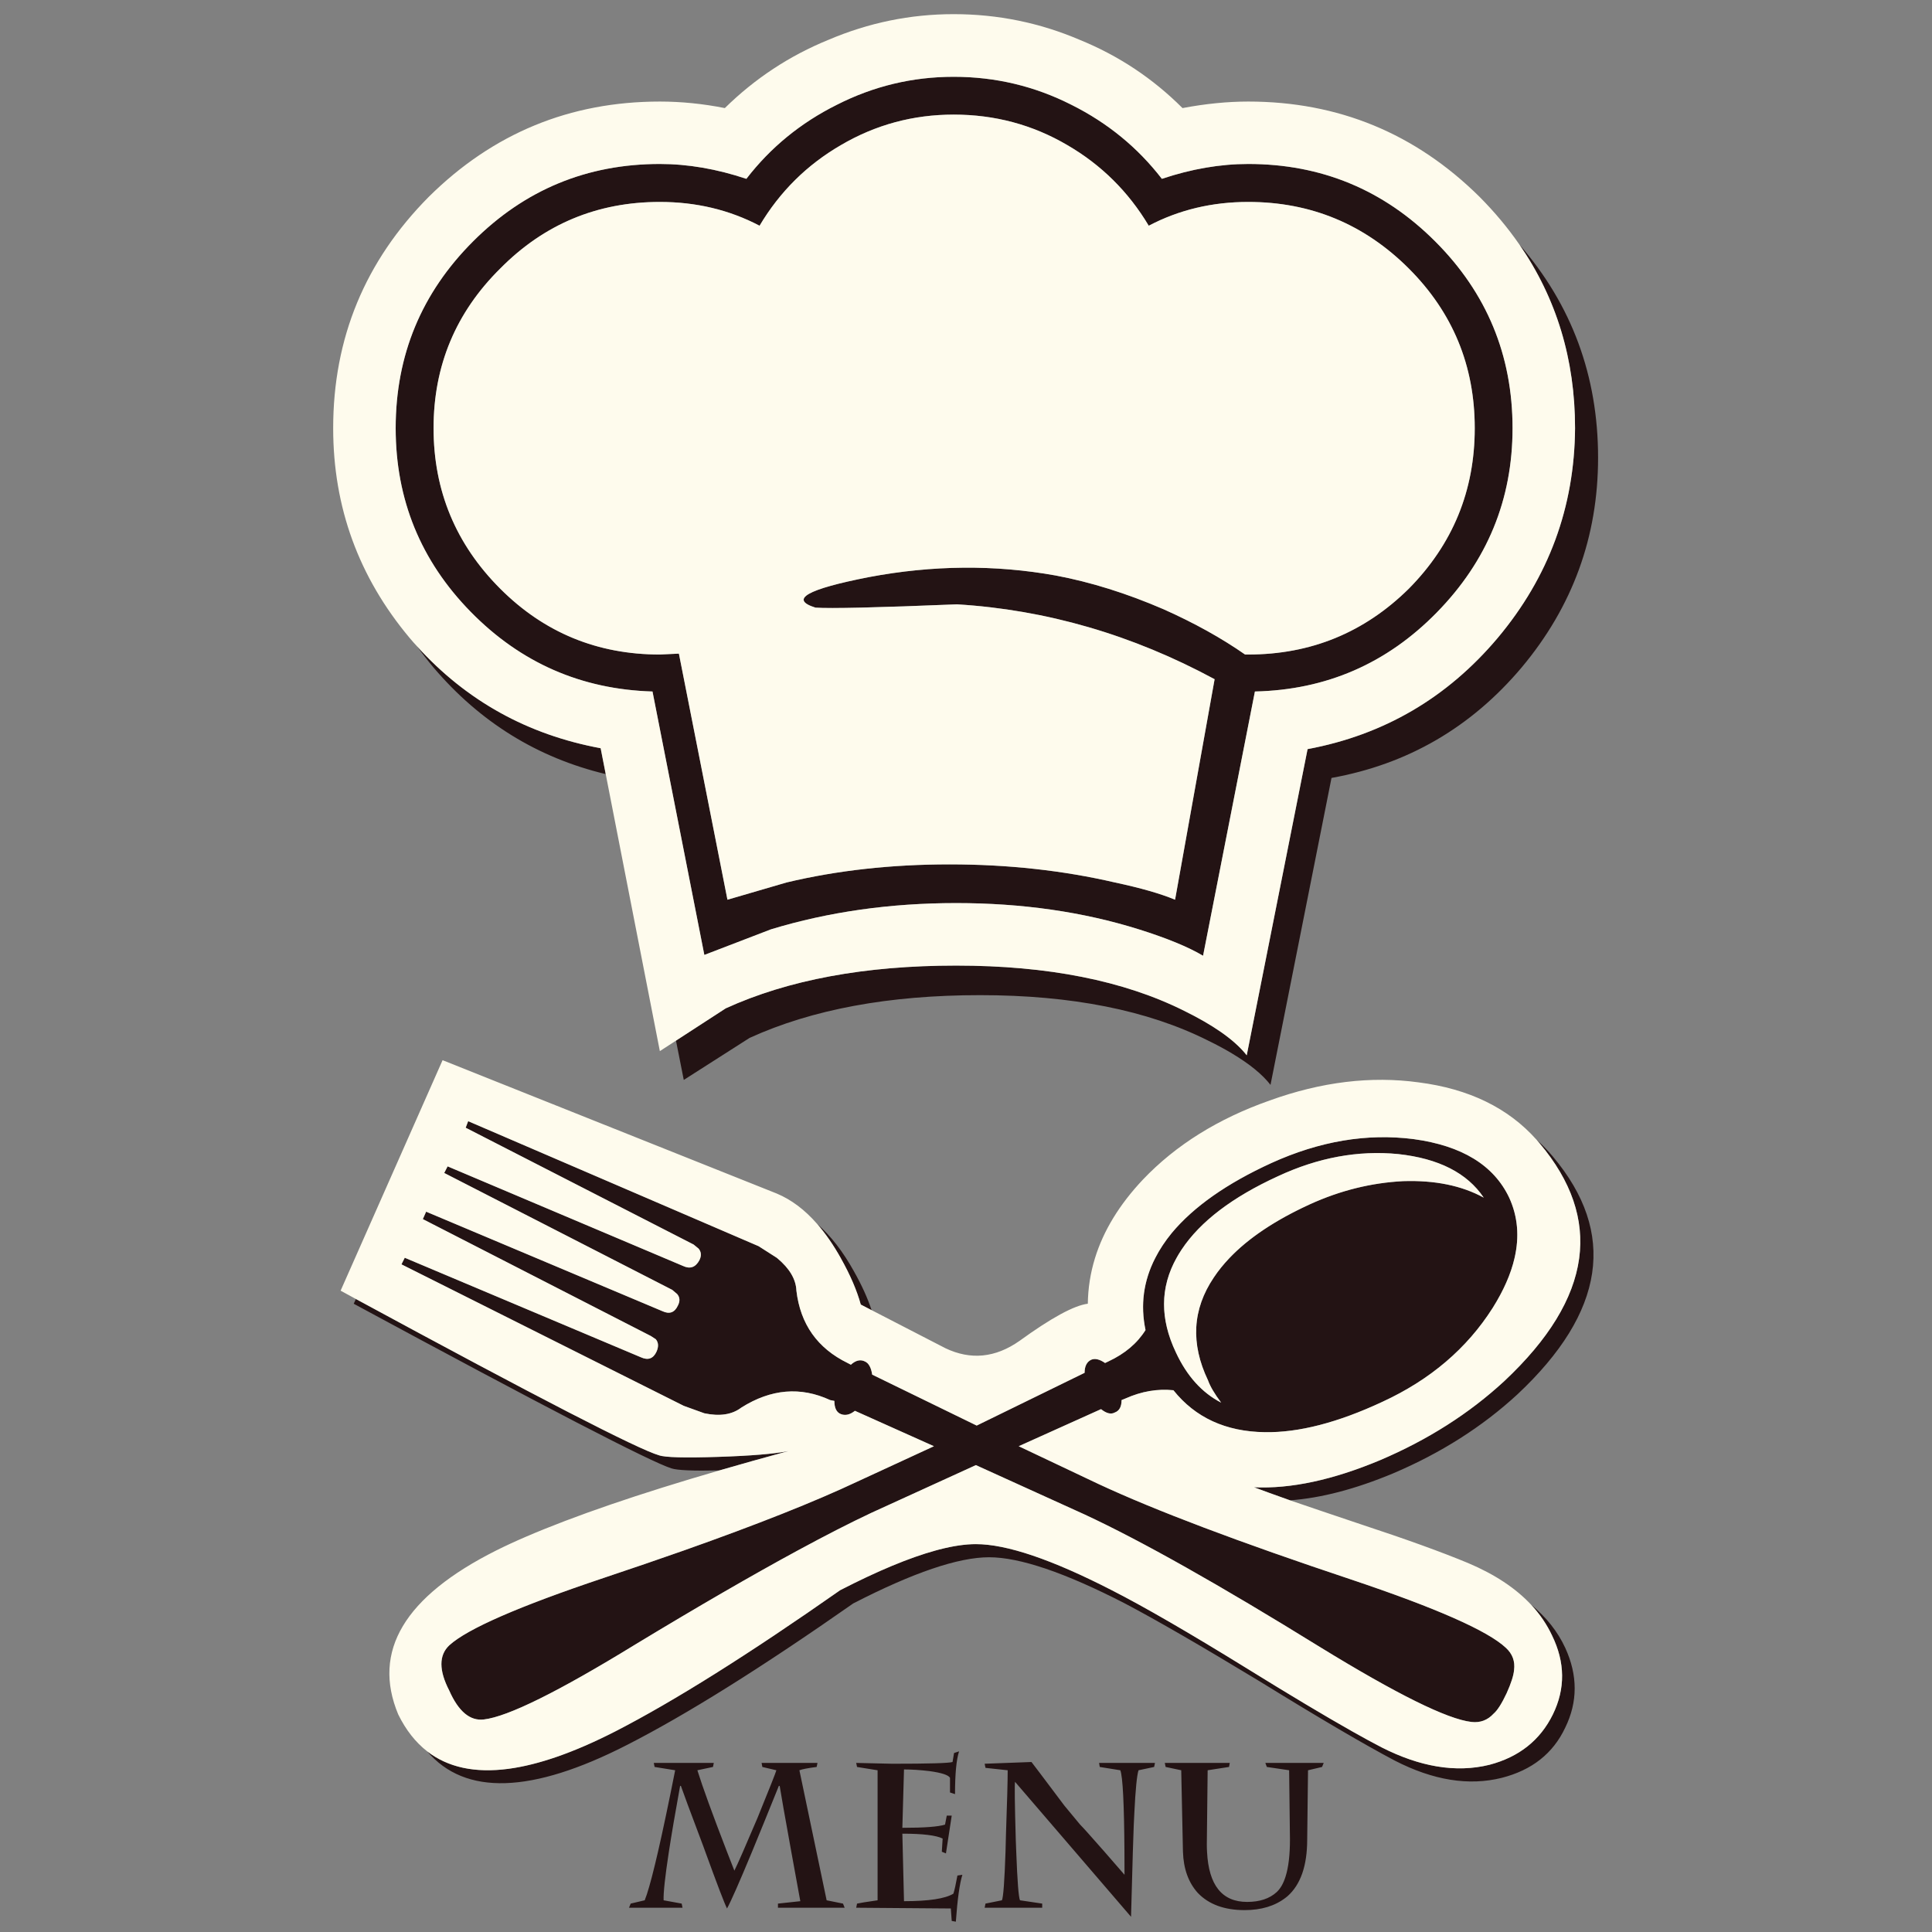 <?xml version="1.0" encoding="utf-8"?>
<!-- Generator: Adobe Illustrator 16.0.0, SVG Export Plug-In . SVG Version: 6.00 Build 0)  -->
<!DOCTYPE svg PUBLIC "-//W3C//DTD SVG 1.1//EN" "http://www.w3.org/Graphics/SVG/1.1/DTD/svg11.dtd">
<svg version="1.1" id="Layer_1" xmlns="http://www.w3.org/2000/svg" xmlns:xlink="http://www.w3.org/1999/xlink" x="0px" y="0px"
	 width="300px" height="300px" viewBox="0 0 300 300" enable-background="new 0 0 300 300" xml:space="preserve">
<rect x="0" y="0" width="300" height="300" fill="#808080" stroke="none"/>
<g>
	<path fill-rule="evenodd" clip-rule="evenodd" fill="#231314" d="M248.149,71.085c0,12.264-3.961,23.122-11.883,32.575
		c-7.844,9.297-17.681,15.01-29.511,17.138l-9.472,47.661c-1.266-1.63-3.266-3.261-5.999-4.893
		c-1.111-0.668-2.347-1.331-3.705-1.991c-9.367-4.699-21.165-7.049-35.395-7.049c-14.151,0-26.081,2.214-35.79,6.64l-10.218,6.525
		l-1.211-6.105l7.724-5.01c9.708-4.428,21.635-6.641,35.778-6.641c14.237,0,26.039,2.342,35.406,7.025
		c4.474,2.198,7.631,4.4,9.472,6.606c0.085,0.102,0.167,0.202,0.244,0.303l9.449-47.545c11.844-2.214,21.686-7.969,29.522-17.266
		c7.922-9.445,11.926-20.303,12.012-32.575c0-10.671-2.886-20.182-8.656-28.531C244.072,47.342,248.149,58.387,248.149,71.085z
		 M222.846,37.474c8.015,8.008,12.022,17.678,12.022,29.009c0,11.084-3.922,20.625-11.766,28.625
		c-7.76,7.93-17.173,12.02-28.241,12.268l-8.05,41.033c-2.3-1.367-5.624-2.733-9.974-4.101c-8.684-2.719-18.14-4.078-28.369-4.078
		c-10.221,0-19.806,1.359-28.753,4.078l-10.346,3.973l-8.05-40.905c-11.068-0.333-20.482-4.462-28.241-12.384
		C65.32,87.07,61.44,77.567,61.44,66.483c0-11.332,4.008-21.001,12.023-29.009c8.008-8.008,17.674-12.012,28.998-12.012
		c4.349,0,8.827,0.769,13.433,2.307c3.744-4.862,8.427-8.695,14.051-11.499c5.701-2.897,11.748-4.346,18.14-4.346
		c6.478,0,12.57,1.449,18.279,4.346c5.615,2.804,10.3,6.637,14.051,11.499c4.598-1.538,9.067-2.307,13.409-2.307
		C205.164,25.462,214.838,29.466,222.846,37.474z M218.756,41.692c-6.904-6.889-15.215-10.334-24.932-10.334
		c-5.616,0-10.765,1.231-15.448,3.693c-3.153-5.282-7.371-9.456-12.652-12.524c-5.367-3.153-11.247-4.73-17.639-4.73
		c-6.291,0-12.124,1.577-17.5,4.73c-5.289,3.068-9.502,7.243-12.641,12.524c-4.691-2.462-9.852-3.693-15.483-3.693
		c-9.708,0-17.969,3.445-24.781,10.334c-6.905,6.827-10.357,15.091-10.357,24.792c0,9.717,3.452,18.027,10.357,24.932
		c6.812,6.812,15.072,10.218,24.781,10.218l2.959-0.14l7.538,38.213l9.18-2.68c7.837-1.872,16.276-2.808,25.317-2.808
		c9.025,0,17.58,0.936,25.665,2.808c4.009,0.854,7.122,1.748,9.344,2.68l6.14-34.241c-12.783-6.904-26.12-10.78-40.007-11.627
		c-12.35,0.505-19.673,0.676-21.973,0.513c-4.093-1.282-1.324-2.862,8.307-4.742c9.887-1.864,19.557-1.946,29.01-0.245
		c5.443,1.025,11.018,2.769,16.718,5.231c4.777,2.128,9.003,4.474,12.676,7.037h0.489c9.717,0,18.027-3.406,24.932-10.218
		c6.827-6.905,10.241-15.215,10.241-24.932C228.997,56.783,225.583,48.519,218.756,41.692z M189.619,217.8
		c-1.025-1.367-1.705-2.521-2.039-3.461c-2.727-5.708-2.428-11.033,0.897-15.973c2.889-4.35,7.867-8.139,14.936-11.371
		c4.691-2.136,9.51-3.331,14.458-3.588c4.939-0.163,9.114,0.691,12.523,2.563c-2.57-3.829-7.001-6.085-13.293-6.769
		c-6.222-0.605-12.445,0.545-18.675,3.449c-7.068,3.239-12.047,7.029-14.937,11.37c-3.324,4.94-3.623,10.269-0.897,15.984
		C184.295,213.663,186.636,216.262,189.619,217.8z M72.311,175.112l0.384-1.014l45.099,19.409l2.808,1.795
		c1.972,1.615,2.994,3.32,3.063,5.113c0.614,5.197,3.263,8.94,7.946,11.231l0.513,0.268c0.753-0.683,1.475-0.854,2.167-0.512
		c0.598,0.257,0.978,0.94,1.141,2.05l16.229,7.911l16.754-8.19c0-1.018,0.338-1.692,1.013-2.026c0.591-0.257,1.313-0.09,2.168,0.5
		l0.513-0.244c2.563-1.195,4.484-2.819,5.767-4.87c-1.118-5.358,0.241-10.384,4.077-15.075c3.409-4.086,8.563-7.704,15.46-10.858
		c7.496-3.409,14.862-4.648,22.102-3.717c7.503,1.025,12.446,4.055,14.831,9.087c2.307,5.025,1.452,10.734-2.563,17.127
		c-4,6.299-9.704,11.156-17.114,14.574c-6.912,3.231-13.002,4.805-18.268,4.719c-6.059-0.086-10.788-2.256-14.19-6.513
		c-2.47-0.256-4.943,0.167-7.422,1.27l-0.629,0.257c0,1.025-0.346,1.666-1.037,1.922c-0.59,0.334-1.308,0.164-2.154-0.513
		l-12.781,5.756l12.396,5.872c8.776,4.093,21.856,9.036,39.238,14.83c13.204,4.428,21.208,7.962,24.012,10.603
		c1.025,0.939,1.448,2.094,1.27,3.46c-0.069,0.839-0.45,2.028-1.142,3.565c-0.762,1.623-1.437,2.687-2.026,3.191
		c-0.94,1.025-2.095,1.457-3.461,1.294c-3.752-0.435-11.592-4.315-23.522-11.639c-15.58-9.639-27.759-16.497-36.535-20.575
		l-16.882-7.666l-16.229,7.41c-3.301,1.554-7.115,3.502-11.441,5.849c-7.053,3.82-15.46,8.687-25.223,14.598
		c-11.938,7.324-19.774,11.203-23.511,11.639c-2.144,0.256-3.934-1.239-5.371-4.485c-1.624-3.146-1.624-5.487,0-7.025
		c2.804-2.563,10.812-6.059,24.022-10.485c4.397-1.468,8.525-2.881,12.385-4.24c11.363-4.017,20.353-7.585,26.97-10.707
		l11.884-5.487l-12.269-5.499c-0.76,0.605-1.483,0.776-2.167,0.513c-0.683-0.257-1.025-0.939-1.025-2.051l-0.652-0.128
		c-4.59-2.128-9.188-1.739-13.794,1.165c-1.437,1.096-3.352,1.391-5.744,0.885l-3.192-1.153l-43.84-21.972l0.512-1.025
		l36.676,15.459c1.11,0.505,1.918,0.211,2.423-0.885c0.342-0.776,0.303-1.417-0.117-1.923l-0.769-0.5l-35.405-18.151l0.512-1.154
		l36.688,15.448c1.103,0.513,1.907,0.218,2.412-0.885c0.35-0.684,0.307-1.277-0.128-1.782l-0.757-0.641l-35.405-18.151l0.524-1.025
		l36.547,15.46c1.103,0.521,1.953,0.226,2.551-0.886c0.341-0.69,0.299-1.293-0.128-1.806l-0.769-0.63L72.311,175.112z
		 M93.27,116.185l0.792,4.019c-10.609-2.547-19.522-8.062-26.737-16.543c-0.893-1.064-1.74-2.155-2.54-3.273
		C72.435,108.821,81.93,114.087,93.27,116.185z M239.074,177.535c-0.163-0.194-0.329-0.388-0.501-0.582
		c0.909,0.808,1.76,1.686,2.552,2.633c9.966,11.845,8.132,24.155-5.5,36.932c-5.452,5.025-11.887,9.115-19.304,12.268
		c-5.849,2.439-11.185,3.834-16.007,4.183c-2.471-0.877-4.334-1.553-5.593-2.027c5.724,0.265,12.249-1.138,19.572-4.205
		c7.41-3.153,13.837-7.242,19.281-12.268C247.206,201.69,249.039,189.381,239.074,177.535z M135.351,203.47l-1.689-0.897
		c-0.606-2.198-1.631-4.583-3.076-7.153c-1.149-2.066-2.38-3.853-3.692-5.359c2.097,1.817,4.008,4.284,5.732,7.398
		C133.821,199.578,134.729,201.582,135.351,203.47z M145.825,240.611c2.167-0.56,4.07-0.84,5.708-0.84
		c4.777,0,11.81,2.385,21.099,7.154c5.018,2.556,12.004,6.598,20.959,12.128c9.367,5.802,16.35,9.896,20.948,12.279
		c6.042,3.068,11.623,3.969,16.741,2.703c4.599-1.212,7.879-3.817,9.845-7.817c1.958-4,1.915-8.09-0.128-12.269
		c-0.808-1.724-1.896-3.32-3.263-4.788c2.369,1.949,4.14,4.187,5.313,6.711c1.958,4.264,1.958,8.396,0,12.396
		c-1.879,4.001-5.164,6.599-9.855,7.794c-5.111,1.282-10.648,0.389-16.614-2.679c-4.683-2.47-11.662-6.563-20.935-12.28
		c-9.127-5.53-16.121-9.572-20.982-12.128c-9.282-4.776-16.307-7.165-21.076-7.165c-4.777,0-11.806,2.389-21.087,7.165
		c-14.236,9.966-25.945,17.289-35.126,21.973c-14.804,7.581-25.149,7.915-31.037,1.002c6.121,4.746,15.818,3.732,29.091-3.04
		c9.126-4.685,20.804-12.012,35.033-21.984c5.825-2.998,10.761-5.053,14.808-6.163C145.452,240.708,145.638,240.657,145.825,240.611
		z M179.343,273.744l-0.128,0.629l-2.424,0.513c-0.256,0.777-0.474,2.995-0.652,6.652c-0.046,0.584-0.124,2.588-0.232,6.013
		c-0.078,2.563-0.171,5.926-0.28,10.089l-18.012-20.959c-0.084,0.419-0.047,3.44,0.117,9.063c0.023,0.638,0.047,1.239,0.07,1.807
		c0.171,4.551,0.364,7.06,0.582,7.526l3.448,0.513v0.641h-8.936l0.128-0.641l2.552-0.513c0.218-0.443,0.403-2.952,0.56-7.526
		c0.022-0.832,0.046-1.729,0.069-2.691c0.179-5.033,0.268-8.357,0.268-9.974l-3.448-0.372l-0.128-0.641l7.27-0.269
		c0.086,0.094,1.791,2.354,5.115,6.78l2.435,2.938c0.419,0.41,1.685,1.82,3.798,4.229c0.878,1.01,1.911,2.197,3.099,3.564
		c0-1.259-0.004-2.446-0.011-3.564c-0.047-7.48-0.261-11.701-0.642-12.665l-3.191-0.513l-0.105-0.629H179.343z M196.714,274.373
		l-0.233-0.629h9.064l-0.257,0.629l-2.179,0.513l-0.128,10.742c0,4.077-1.021,7.017-3.063,8.82c-0.094,0.077-0.19,0.155-0.291,0.232
		c-1.663,1.282-3.782,1.922-6.361,1.922c-3.154,0-5.581-0.894-7.282-2.68c-1.444-1.607-2.21-3.732-2.295-6.372
		c-0.008-0.171-0.012-0.342-0.012-0.514l-0.257-12.151l-2.423-0.513l-0.128-0.629h10.089l-0.116,0.629l-3.319,0.513l-0.129,11.499
		c0,0.404,0.011,0.793,0.034,1.166c0.257,5.188,2.33,7.781,6.222,7.781c1.957,0,3.491-0.512,4.603-1.537
		c0.582-0.543,1.041-1.352,1.375-2.424c0.45-1.436,0.675-3.351,0.675-5.743l-0.128-10.742L196.714,274.373z M117.619,282.296
		c1.872-4.598,2.85-7.067,2.936-7.41l-2.179-0.513l-0.116-0.629h8.679l-0.128,0.629c-1.351,0.172-2.245,0.343-2.68,0.513
		l4.229,20.191l2.541,0.513l0.256,0.641H120.8v-0.641l3.472-0.374c-0.528-2.896-0.994-5.452-1.398-7.665
		c-1.025-5.662-1.627-9.076-1.806-10.241h-0.128c-1.631,4.039-3.021,7.452-4.171,10.241c-1.988,4.792-3.282,7.724-3.879,8.796
		c-0.404-0.8-1.526-3.732-3.367-8.796c-0.109-0.296-0.217-0.595-0.326-0.897c-2.059-5.46-3.215-8.574-3.472-9.344h-0.117
		c-0.746,4.093-1.328,7.507-1.748,10.241c-0.59,3.867-0.862,6.376-0.815,7.526l2.808,0.513l0.128,0.641h-8.307l0.256-0.641
		l2.179-0.513c0.101-0.257,0.213-0.568,0.338-0.933c0.458-1.398,1.033-3.597,1.724-6.594c0.753-3.27,1.643-7.491,2.668-12.665
		l-3.192-0.513l-0.128-0.629h9.32l-0.128,0.629l-2.424,0.513c0.8,2.571,2.334,6.793,4.603,12.665
		c0.365,0.932,0.746,1.906,1.141,2.924c0.233-0.45,0.676-1.426,1.329-2.924C115.941,286.215,116.695,284.463,117.619,282.296z
		 M102.333,225.978c0.94,0.334,4.008,0.416,9.204,0.245c5.026-0.163,8.649-0.462,10.87-0.897c-3.744,1.019-7.305,2.017-10.684,2.995
		c-4.085,0.093-6.575-0.013-7.468-0.315c-3.238-1.017-19.681-9.537-49.328-25.561l0.337-0.733
		C83.421,216.973,99.11,225.062,102.333,225.978z M148.144,272.207l0.78-0.257c-0.419,1.281-0.629,3.496-0.629,6.641l-0.78-0.256
		v-2.283c-0.257-0.436-1.321-0.78-3.192-1.037c-1.452-0.172-2.769-0.256-3.95-0.256l-0.256,9.063c3.394,0,5.604-0.166,6.629-0.5
		l0.268-1.398h0.769l-0.897,5.872l-0.641-0.257l0.128-2.051c-1.025-0.505-3.11-0.757-6.256-0.757l0.256,10.484
		c3.829,0,6.385-0.388,7.666-1.164c0.171-0.513,0.381-1.453,0.629-2.82l0.769-0.116c-0.428,1.367-0.766,3.794-1.014,7.281
		l-0.641-0.116l-0.14-1.934l-14.691-0.116l0.128-0.641c0.342-0.086,1.406-0.258,3.192-0.513v-20.191l-3.192-0.513l-0.128-0.629
		l5.615,0.129c5.631,0,8.746-0.089,9.344-0.269L148.144,272.207z"/>
	<path fill-rule="evenodd" clip-rule="evenodd" fill="#FEFBED" d="M218.756,41.692c6.827,6.827,10.241,15.091,10.241,24.792
		c0,9.717-3.414,18.027-10.241,24.932c-6.904,6.812-15.215,10.218-24.932,10.218h-0.489c-3.673-2.563-7.898-4.909-12.676-7.037
		c-5.7-2.462-11.274-4.206-16.718-5.231c-9.453-1.701-19.123-1.619-29.01,0.245c-9.631,1.879-12.4,3.46-8.307,4.742
		c2.299,0.163,9.623-0.007,21.973-0.513c13.887,0.847,27.224,4.723,40.007,11.627l-6.14,34.241c-2.222-0.932-5.335-1.825-9.344-2.68
		c-8.085-1.872-16.64-2.808-25.665-2.808c-9.041,0-17.479,0.936-25.317,2.808l-9.18,2.68l-7.538-38.213l-2.959,0.14
		c-9.708,0-17.969-3.406-24.781-10.218C70.776,84.511,67.324,76.2,67.324,66.483c0-9.701,3.452-17.964,10.357-24.792
		c6.812-6.889,15.072-10.334,24.781-10.334c5.631,0,10.792,1.231,15.483,3.693c3.138-5.282,7.352-9.456,12.641-12.524
		c5.375-3.153,11.208-4.73,17.5-4.73c6.392,0,12.271,1.577,17.639,4.73c5.281,3.068,9.499,7.243,12.652,12.524
		c4.684-2.462,9.832-3.693,15.448-3.693C203.541,31.358,211.852,34.803,218.756,41.692z M222.846,37.474
		c-8.008-8.008-17.682-12.012-29.021-12.012c-4.342,0-8.812,0.769-13.409,2.307c-3.751-4.862-8.436-8.695-14.051-11.499
		c-5.709-2.897-11.802-4.346-18.279-4.346c-6.392,0-12.439,1.449-18.14,4.346c-5.624,2.804-10.307,6.637-14.051,11.499
		c-4.605-1.538-9.083-2.307-13.433-2.307c-11.324,0-20.99,4.004-28.998,12.012C65.449,45.482,61.44,55.152,61.44,66.483
		c0,11.084,3.88,20.587,11.639,28.509c7.759,7.922,17.173,12.051,28.241,12.384l8.05,40.905l10.346-3.973
		c8.948-2.719,18.532-4.078,28.753-4.078c10.229,0,19.685,1.359,28.369,4.078c4.35,1.367,7.674,2.734,9.974,4.101l8.05-41.033
		c11.068-0.248,20.481-4.338,28.241-12.268c7.844-8,11.766-17.541,11.766-28.625C234.868,55.152,230.86,45.482,222.846,37.474z
		 M238.573,176.953c0.172,0.194,0.338,0.388,0.501,0.582c4.909,5.833,6.955,11.783,6.14,17.849
		c-0.847,6.245-4.726,12.606-11.639,19.084c-5.444,5.025-11.871,9.114-19.281,12.268c-7.323,3.067-13.849,4.47-19.572,4.205
		c1.259,0.475,3.122,1.15,5.593,2.027c2.873,0.987,6.555,2.233,11.044,3.74c6.982,2.299,12.516,4.299,16.602,6
		c4.117,1.739,7.374,3.891,9.774,6.454c1.367,1.468,2.455,3.064,3.263,4.788c2.043,4.179,2.086,8.269,0.128,12.269
		c-1.966,4-5.246,6.605-9.845,7.817c-2.633,0.651-5.386,0.729-8.26,0.233c-2.719-0.467-5.546-1.445-8.481-2.937
		c-1.336-0.691-2.87-1.526-4.603-2.505c-4.248-2.4-9.697-5.658-16.346-9.774c-8.955-5.53-15.941-9.572-20.959-12.128
		c-9.289-4.77-16.321-7.154-21.099-7.154c-1.639,0-3.542,0.28-5.708,0.84c-0.187,0.046-0.373,0.097-0.559,0.151
		c-4.047,1.11-8.982,3.165-14.808,6.163c-14.144,9.919-25.767,17.22-34.87,21.902c-0.054,0.032-0.109,0.059-0.163,0.082
		c-6.307,3.215-11.806,5.133-16.497,5.755c-5.181,0.684-9.378-0.222-12.594-2.715c-1.817-1.413-3.316-3.324-4.497-5.731
		c-4.101-9.825,0.967-18.311,15.204-25.456c1.444-0.723,2.982-1.434,4.613-2.133c7.503-3.23,17.527-6.668,30.07-10.31
		c3.379-0.979,6.94-1.977,10.684-2.995c-2.221,0.436-5.844,0.734-10.87,0.897c-5.196,0.171-8.264,0.089-9.204-0.245
		c-3.223-0.916-18.913-9.005-47.068-24.267c-0.784-0.42-1.576-0.852-2.376-1.295l15.833-35.789l51.879,20.702
		c2.283,0.955,4.38,2.532,6.292,4.73c1.305,1.499,2.532,3.273,3.681,5.324c0,0.016,0.004,0.028,0.011,0.035
		c1.445,2.57,2.47,4.955,3.076,7.153l13.142,6.78c3.93,1.872,7.767,1.491,11.51-1.142c4.94-3.58,8.475-5.502,10.602-5.767
		c0.032-2.408,0.4-4.761,1.107-7.061c1.313-4.272,3.798-8.346,7.456-12.222c5.111-5.366,11.674-9.46,19.689-12.279
		c8.008-2.89,15.716-3.825,23.126-2.808C228.085,169.07,234.177,172.029,238.573,176.953z M235.918,37.952
		c5.771,8.349,8.656,17.86,8.656,28.531c-0.086,12.272-4.09,23.13-12.012,32.575c-7.837,9.297-17.679,15.052-29.522,17.266
		l-9.449,47.545c-0.077-0.101-0.159-0.201-0.244-0.303c-1.841-2.206-4.998-4.408-9.472-6.606
		c-9.367-4.683-21.169-7.025-35.406-7.025c-14.144,0-26.07,2.213-35.778,6.641l-10.229,6.642l-9.192-47.033
		c-11.34-2.097-20.834-7.363-28.485-15.798c-0.396-0.42-0.789-0.862-1.177-1.329c-7.914-9.445-11.872-20.303-11.872-32.575
		c0-13.965,4.944-25.934,14.831-35.906c9.957-9.872,21.922-14.808,35.895-14.808c3.324,0,6.688,0.338,10.089,1.014
		c4.691-4.606,10.058-8.14,16.102-10.602c6.229-2.656,12.707-3.984,19.433-3.984c6.819,0,13.34,1.328,19.561,3.984
		c6.043,2.462,11.367,5.996,15.973,10.602c3.581-0.676,6.983-1.014,10.206-1.014c13.98,0,25.957,4.936,35.931,14.808
		C232.084,32.923,234.139,35.381,235.918,37.952z M72.311,175.112l35.394,18.139l0.769,0.63c0.365,0.435,0.45,0.937,0.256,1.503
		c-0.031,0.102-0.074,0.202-0.128,0.303c-0.598,1.111-1.449,1.406-2.551,0.886l-36.547-15.46l-0.524,1.025l35.405,18.151
		l0.757,0.641c0.435,0.505,0.478,1.099,0.128,1.782c-0.504,1.103-1.309,1.397-2.412,0.885L66.17,188.148l-0.512,1.154l35.405,18.151
		l0.769,0.5c0.42,0.506,0.458,1.146,0.117,1.923c-0.505,1.096-1.313,1.39-2.423,0.885L62.85,195.303l-0.512,1.025l43.84,21.972
		l3.192,1.153c2.393,0.506,4.307,0.211,5.744-0.885c4.605-2.904,9.204-3.293,13.794-1.165l0.652,0.128
		c0,1.111,0.342,1.794,1.025,2.051c0.684,0.264,1.407,0.093,2.167-0.513l12.269,5.499l-11.884,5.487
		c-6.617,3.122-15.607,6.69-26.97,10.707c-3.86,1.359-7.988,2.772-12.385,4.24c-13.211,4.427-21.219,7.922-24.022,10.485
		c-1.624,1.538-1.624,3.88,0,7.025c1.437,3.246,3.227,4.741,5.371,4.485c3.736-0.436,11.573-4.314,23.511-11.639
		c9.763-5.911,18.17-10.777,25.223-14.598c4.326-2.347,8.14-4.295,11.441-5.849l16.229-7.41l16.882,7.666
		c8.776,4.078,20.955,10.937,36.535,20.575c11.931,7.323,19.771,11.204,23.522,11.639c1.366,0.163,2.521-0.269,3.461-1.294
		c0.59-0.505,1.265-1.568,2.026-3.191c0.691-1.537,1.072-2.727,1.142-3.565c0.179-1.366-0.244-2.521-1.27-3.46
		c-2.804-2.641-10.808-6.175-24.012-10.603c-17.382-5.794-30.462-10.737-39.238-14.83l-12.396-5.872l12.781-5.756
		c0.847,0.677,1.564,0.847,2.154,0.513c0.691-0.256,1.037-0.896,1.037-1.922l0.629-0.257c2.479-1.103,4.952-1.525,7.422-1.27
		c3.402,4.257,8.132,6.427,14.19,6.513c5.266,0.086,11.355-1.487,18.268-4.719c7.41-3.418,13.114-8.275,17.114-14.574
		c1.693-2.695,2.824-5.267,3.391-7.713c0.784-3.363,0.509-6.501-0.827-9.414c-2.385-5.032-7.328-8.062-14.831-9.087
		c-7.239-0.932-14.605,0.308-22.102,3.717c-6.896,3.154-12.051,6.772-15.46,10.858c-1.048,1.281-1.911,2.59-2.586,3.926
		c-1.81,3.541-2.308,7.259-1.491,11.149c-1.282,2.051-3.204,3.675-5.767,4.87l-0.513,0.244c-0.855-0.59-1.577-0.757-2.168-0.5
		c-0.675,0.334-1.013,1.009-1.013,2.026l-16.754,8.19l-16.229-7.911c-0.163-1.109-0.543-1.793-1.141-2.05
		c-0.692-0.342-1.414-0.171-2.167,0.512l-0.513-0.268c-4.684-2.291-7.332-6.034-7.946-11.231c-0.069-1.763-1.056-3.439-2.959-5.032
		c-0.039-0.03-0.073-0.058-0.104-0.081l-2.808-1.795l-45.099-19.409L72.311,175.112z M183.49,194.021
		c2.89-4.341,7.868-8.131,14.937-11.37c6.229-2.904,12.453-4.055,18.675-3.449c6.292,0.684,10.723,2.939,13.293,6.769
		c-3.409-1.871-7.584-2.726-12.523-2.563c-4.948,0.257-9.767,1.452-14.458,3.588c-5.398,2.47-9.577,5.267-12.537,8.389
		c-0.916,0.964-1.716,1.957-2.398,2.982c-3.325,4.939-3.624,10.265-0.897,15.973c0.334,0.939,1.014,2.094,2.039,3.461
		c-2.983-1.538-5.324-4.137-7.026-7.795c-2.477-5.196-2.453-10.069,0.07-14.621C182.911,194.926,183.188,194.472,183.49,194.021z"/>
</g>
</svg>
